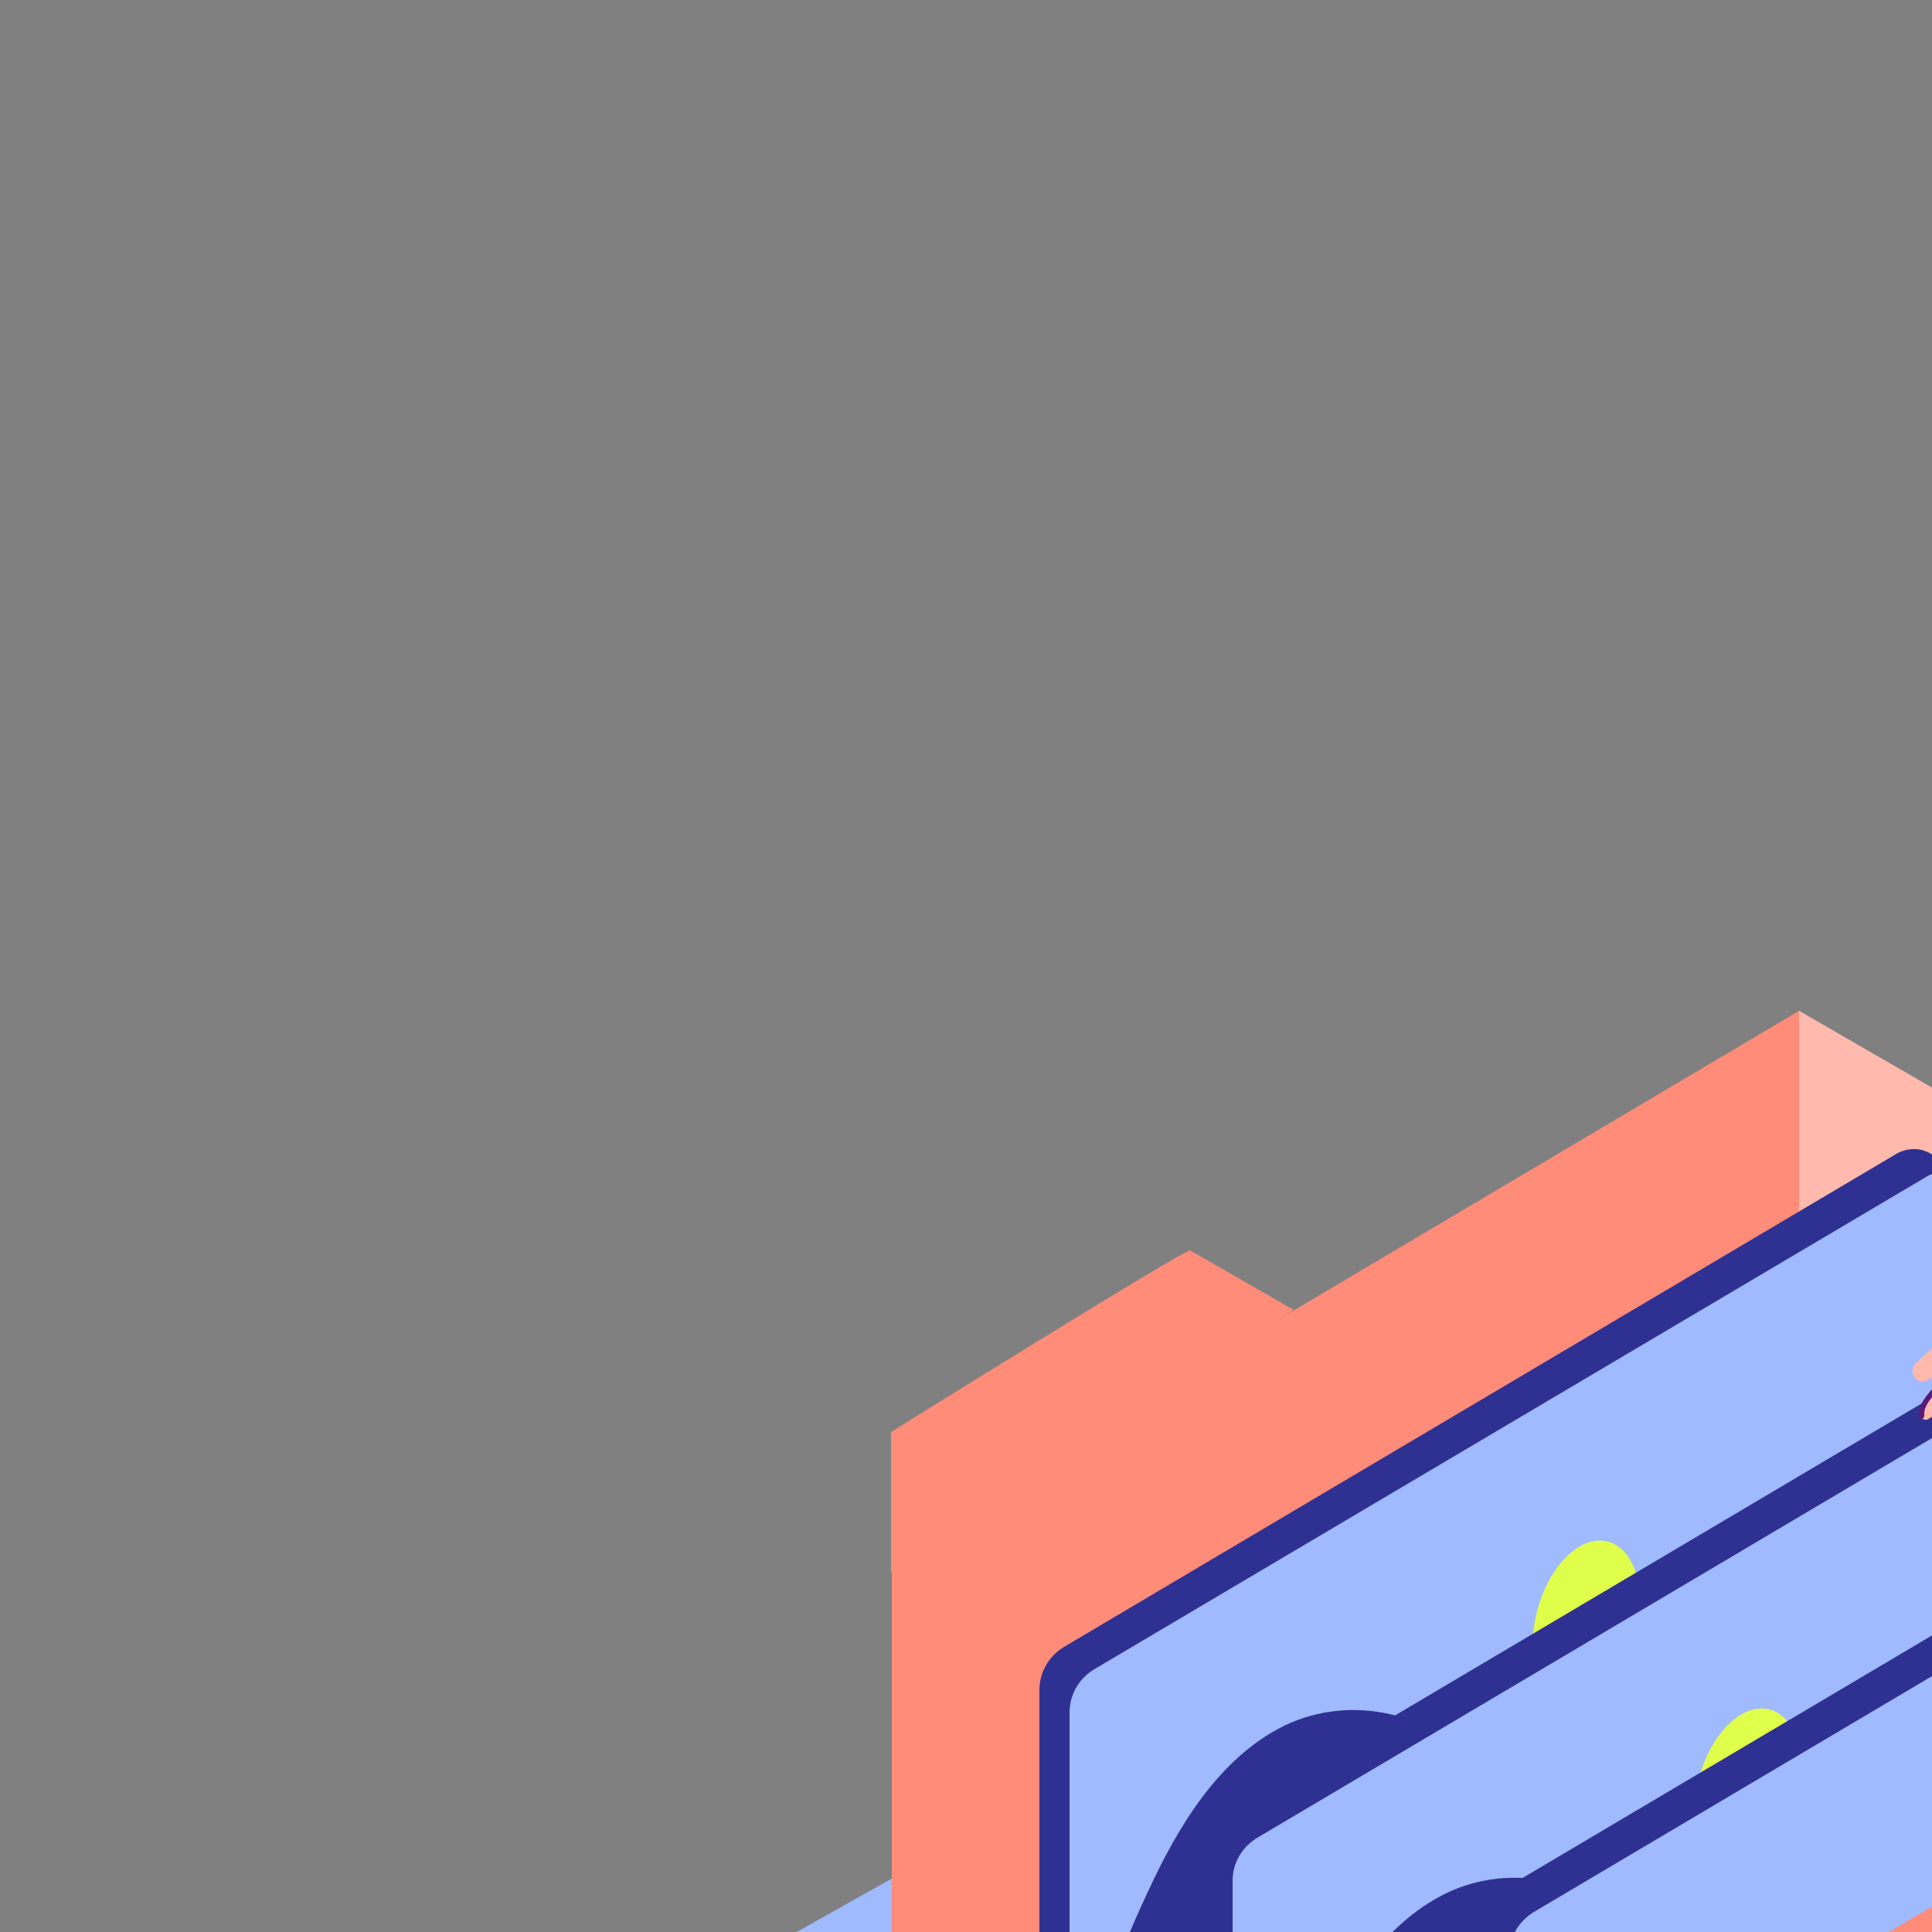<svg transform="scale(2)" version="1.1" id="Layer_1" xmlns="http://www.w3.org/2000/svg" xmlns:xlink="http://www.w3.org/1999/xlink" x="0px" y="0px" viewBox="0 0 500 500" xml:space="preserve" class="show_show__wrapper__graphic__5Waiy "><rect x="0" y="0" width="500" height="500" fill="#808080" stroke="none"/><title>React</title><style type="text/css">
	.st0{fill:#9FBAFF;}
	.st1{fill:url(#SVGID_1_);}
	.st2{fill:url(#SVGID_00000115517214884162514130000015583381908700352929_);}
	.st3{fill:#2E3192;}
	.st4{fill:#F23DB4;}
	.st5{fill:#581B7A;}
	.st6{fill:#FFB9AD;}
	.st7{fill:#FF8C79;}
	.st8{fill:#E0FF4B;}
	.st9{fill:#FFB883;}
	.st10{fill:#EA8E50;}
</style><path class="st0" id="Base" d="M29.8,304.3l200.1,117c7.4,4.3,16.7,4.2,24-0.3l220.4-135.2c3.6-2.2,4.7-6.9,2.5-10.4
	c-0.7-1.2-1.7-2.1-3-2.8L264.3,163.4c-2.3-1.2-5-1.1-7.2,0.1L29.9,291.1c-3.7,2.1-4.9,6.7-2.9,10.4
	C27.7,302.6,28.6,303.6,29.8,304.3z"></path><g id="Shadow"><linearGradient id="SVGID_1_" gradientUnits="userSpaceOnUse" x1="206.155" y1="1738.273" x2="164.545" y2="1805.623" gradientTransform="matrix(1 0 0 1 0 -1443.47)"><stop offset="0" style="stop-color: rgb(122, 127, 241);"></stop><stop offset="1" style="stop-color: rgb(159, 186, 255);"></stop></linearGradient><path class="st1" d="M145.5,274.1l-83.9,48.8c0,0,129.2,75.4,153,89.4l72.4-42.5"></path><linearGradient id="SVGID_00000059297964108195087090000008475713460669773499_" gradientUnits="userSpaceOnUse" x1="308.814" y1="1770.633" x2="294.414" y2="1793.932" gradientTransform="matrix(1 0 0 1 0 -1443.47)"><stop offset="0" style="stop-color: rgb(122, 127, 241);"></stop><stop offset="1" style="stop-color: rgb(159, 186, 255);"></stop></linearGradient><polygon points="325.7,343.9 299.7,362.1 
		273.1,340.9 293.6,323.6 	" style="fill: url(&quot;#SVGID_00000059297964108195087090000008475713460669773499_&quot;);"></polygon></g><g id="Clip"><path class="st3" d="M124,317.2c-8.6-5-17.1-10.2-25.7-15.1c-3.5-2.2-7.5-3.6-11.7-3.9c-5.3-0.2-12.1,3.6-8.8,9.6
		c1.6,3,4.9,5,7.6,6.7c5.6,3.5,11.4,6.9,17,10.4c6.8,4.2,15.5,11.3,24.1,10.3c5-0.6,8.3-4.5,4.5-8.7c-2-2.2-5.1-3.5-7.6-5l-30-17
		c-0.7-0.4-1.7-0.2-2.1,0.6s-0.2,1.7,0.6,2.1l0,0l25.2,14.3c2.7,1.5,5.5,3,8.1,4.6c0.8,0.5,2.4,1.1,2.9,1.9c2.9,4.5-3.9,4.3-6.3,3.7
		c-4.7-1.1-9-4-13.1-6.6c-4.9-3-9.8-6-14.7-9c-3-1.8-19-9-10.5-14.4c3.8-2.5,10.7,1.6,14.2,3.7c8.3,4.8,16.5,9.7,24.8,14.5
		c0.7,0.5,1.7,0.3,2.2-0.4c0.5-0.7,0.3-1.7-0.4-2.2C124.1,317.3,124,317.3,124,317.2L124,317.2L124,317.2z"></path></g><g id="Folders_Files_and_Character"><path class="st4" d="M292.7,157.4c0,0-5.7-38,6.7-42.2s30,5.6,33.7,17.2s10.1,55.8,4.6,59.8s-43.5-2.3-46.2-12.9"></path><path class="st5" d="M323.2,183c0,0,6.6-6.1,9.7-12.5l-1.2,17.4L323.2,183z"></path><polygon class="st6" points="223.1,353.9 115.4,291.7 232.8,130.8 340.5,193 	"></polygon><polygon class="st7" points="115.4,200.4 115.4,224.4 115.4,291.7 232.8,223.1 232.8,130.8 	"></polygon><path class="st7" d="M167.4,169.5l-13.4-7.7c-0.5-0.3-38.7,23.5-38.7,23.5v18.1"></path><path class="st3" d="M254.4,152.5l-4.1-2.9l0,0c-1.4-1.1-3.3-1.2-4.9-0.3l-107.7,63.8c-2,1.2-3.2,3.3-3.2,5.6v83c0,0.8,0.4,1.6,1,2
		l0,0l0.4,0.2l0,0l4.2,2.9l1.9-3.6l-1.4-0.4l111.4-65V153l0,0L254.4,152.5z"></path><path class="st0" d="M166.2,223.4c8.4-4.1,19.6-2,25,6c2.3,3.4,3.6,7.8,7.1,9.9c2.9,1.6,6.4,1.6,9.4,0.1c9-4,12.1-14.2,15.5-22.6
		c3.9-9.4,9-21,18.3-26.1c4.7-2.2,9.6-4.1,14.5-5.7v-29.1c0-2.4-2-4.3-4.4-4.3c-0.8,0-1.5,0.2-2.2,0.6l-107.8,63.8
		c-2,1.2-3.2,3.3-3.2,5.6v53.2c2.2-10.3,5.6-20.4,10.1-29.9C152.4,236.5,157.7,227.5,166.2,223.4z"></path><path class="st3" d="M256,240.5v-55.6c-4.9,1.6-9.8,3.5-14.5,5.7c-9.3,5.2-14.5,16.7-18.3,26.1c-3.4,8.4-6.5,18.6-15.5,22.6
		c-3,1.5-6.5,1.4-9.4-0.1c-3.5-2.1-4.8-6.5-7.1-9.9c-5.4-7.9-16.6-10.1-25-6s-13.8,13.1-17.6,21.4c-4.5,9.6-7.9,19.6-10.1,29.9v29.8
		c0,1.5,1.2,2.7,2.7,2.7c0,0,0,0,0,0c0.5,0,0.9-0.1,1.4-0.4L256,240.5z"></path><ellipse class="st8" transform="matrix(0.25 -0.968 0.968 0.25 -49.437 356.423)" cx="205.4" cy="210.1" rx="11" ry="6.6"></ellipse><path class="st3" d="M266.4,171.1l-107.7,63.8c-2,1.2-3.2,3.3-3.2,5.6v83c0,0.8,0.4,1.5,1,2l0,0l0.4,0.2l0,0l4.2,2.9l1.9-3.6
		l-1.4-0.4l111.5-65.1v-84.6c0-2.4-2-4.3-4.4-4.3C267.8,170.5,267.1,170.7,266.4,171.1L266.4,171.1z"></path><path class="st0" d="M187.1,245.2c8.4-4.1,19.6-2,25,6c2.3,3.4,3.6,7.7,7.1,9.9c2.9,1.6,6.4,1.6,9.4,0.1c9-4.1,12.1-14.2,15.5-22.6
		c3.8-9.4,9-21,18.3-26.1c4.7-2.2,9.5-4.1,14.5-5.8v-29c0-2.4-1.9-4.3-4.3-4.3c0,0,0,0,0,0c-0.8,0-1.5,0.2-2.2,0.6l-107.7,63.8
		c-2,1.2-3.2,3.3-3.2,5.5v53.2c2.2-10.3,5.6-20.4,10-30C173.3,258.3,178.7,249.3,187.1,245.2z"></path><path class="st3" d="M276.9,262.3v-55.7c-4.9,1.6-9.8,3.5-14.5,5.7c-9.3,5.2-14.5,16.7-18.3,26.1c-3.4,8.4-6.5,18.6-15.5,22.6
		c-3,1.5-6.5,1.4-9.4-0.1c-3.5-2.1-4.8-6.5-7.1-9.9c-5.4-7.9-16.6-10.1-25-6s-13.8,13.2-17.6,21.4c-4.5,9.6-7.9,19.6-10.1,30v29.7
		c0,1.5,1.2,2.7,2.7,2.7c0.5,0,0.9-0.1,1.4-0.4L276.9,262.3z"></path><ellipse class="st8" transform="matrix(0.25 -0.968 0.968 0.25 -54.862 393.032)" cx="226.4" cy="231.9" rx="11" ry="6.6"></ellipse><path class="st3" d="M302.2,180.7l-107.7,63.8c-2,1.2-3.2,3.3-3.2,5.6v83c0,0.8,0.4,1.5,1,2l0,0l0.4,0.2l0,0l4.2,2.9l1.9-3.6
		l-1.4-0.4l111.5-65.1v-84.7c0-2.4-2-4.3-4.4-4.3C303.6,180.1,302.9,180.3,302.2,180.7L302.2,180.7z"></path><path class="st0" d="M222.9,254.8c8.4-4.1,19.6-2,25,6c2.3,3.4,3.6,7.8,7.1,9.9c2.9,1.6,6.4,1.6,9.4,0.1c9-4,12.1-14.2,15.5-22.6
		c3.8-9.4,9-21,18.3-26.1c4.7-2.2,9.5-4.1,14.5-5.7v-29.1c0-2.4-1.9-4.3-4.3-4.3c-0.8,0-1.6,0.2-2.2,0.6l-107.7,63.8
		c-2,1.2-3.2,3.3-3.2,5.5v53.3c2.2-10.3,5.6-20.4,10.1-30C209.1,267.9,214.5,259,222.9,254.8z"></path><path class="st3" d="M312.7,272v-55.7c-4.9,1.6-9.8,3.5-14.5,5.7c-9.3,5.2-14.5,16.7-18.3,26.1c-3.4,8.4-6.5,18.6-15.5,22.6
		c-3,1.5-6.5,1.4-9.4-0.1c-3.5-2.1-4.8-6.5-7.1-9.9c-5.4-7.9-16.6-10.1-25-6s-13.8,13.1-17.6,21.4c-4.5,9.6-7.9,19.7-10.1,30v29.7
		c0,1.5,1.2,2.7,2.7,2.7c0.5,0,0.9-0.1,1.3-0.4L312.7,272z"></path><ellipse class="st8" transform="matrix(0.25 -0.968 0.968 0.25 -36.35 435.064)" cx="262.5" cy="241" rx="11.1" ry="6.6"></ellipse><path class="st7" d="M225.2,261.4c-1.3,0.8-2.1,2.1-2.1,3.6v88.9l117.5-68.6V193L225.2,261.4z"></path><path class="st5" d="M313.4,125.1c1.4-0.6,2.8-1,4.1-1.4c3.5-1.1,7.1-1.9,10.7-2.8c-0.7-15.8-10.3-33.6-27.1-32.1
		c-2.4,0.1-4.8,1-6.7,2.5c-3,2.5-4.1,6.6-3.7,11.4c0.3,4.5,2.8,8.5,6.6,10.9C307.1,119.8,311.3,121.6,313.4,125.1z"></path><path class="st6" d="M293.3,99.8c0,0,0.7,22.4,8.5,23.6S315,113,315,113s4.2-10.3,0-13.1S299.4,92.2,293.3,99.8z"></path><path class="st5" d="M311.3,128.5c-1,5.6-1.4,12.7,3.7,16.4c3.3-0.5,6.6-1.5,9.7-2.8c3.4-1.7,6.5-4,9.3-6.6c0.1-1,0.1-2,0-3
		c-0.4-6.2-8.1-58.7-31.9-38.3l3.8,8c1.9,3.9,4,7.8,5.1,12.1C312.2,118.9,312.2,123.8,311.3,128.5z"></path><path class="st5" d="M293.3,92.7c-0.1-0.2,3.4-6.6,16.1-6c14.5,0.7,16.1,17.7,16.1,17.7"></path><path class="st5" d="M292.5,97.2c-0.2,0.5-0.9,7.5,0.8,9.5c0,0,9.1,4.6,14.2,4.8c0,0,0-5.9,0.7-6.5s-0.4-11-7.1-12.3"></path><path class="st6" d="M306.1,184.3c-0.7-0.4-1.6-0.1-2,0.6c0,0.1-0.1,0.2-0.1,0.3c-0.1,0.5-0.3,0.9-0.5,1.4
		c-0.4,0.2-0.6,0.5-0.8,0.8c-0.2,0.5-0.4,0.9-0.6,1.4l-0.1-0.2c0.6-1.3-1.2-2.8-2.3-1.8c-0.1-0.1-0.3-0.1-0.5-0.1
		c0.7-0.5,1.4-1,2.1-1.5c1.6-1.1,0.1-3.7-1.5-2.6c-4.1,2.9-9.2,4.8-12.4,9c-0.5,0.6-3,3.6-2.7,4.4c0.2,0.5,0.7,0.9,1.2,1
		c2.2,0.3,3.2-2.1,4.9-3.5c-1.1,2.8-3.1,5.2-3.5,8.4c0,0.8,0.6,1.5,1.4,1.5c0,0,0,0,0,0h0.2l-0.3,0.7c-0.9,1.7,1.8,3.3,2.6,1.5
		l0.5-1.1c0.3,0.8,1.3,1.2,2.1,0.9c0.1-0.1,0.3-0.2,0.4-0.2c0.5-0.4,0.9-0.8,1.3-1.2c0.6,0.5,1.4,0.5,2,0l0,0c2.8-2.7,4-6.5,5.8-9.8
		c1.9-2.4,3.5-4.9,4.8-7.7C309.2,184.6,307.1,183.2,306.1,184.3z"></path><path class="st5" d="M292.1,196.5l-3.2,6.4c-0.3,0.5,0.5,1,0.8,0.5l3.2-6.4C293.2,196.5,292.4,196,292.1,196.5z"></path><path class="st5" d="M294.6,198.9c-0.8,1.9-1.7,3.8-2.6,5.7c-0.2,0.5,0.5,1,0.8,0.5c0.9-1.9,1.8-3.8,2.6-5.7
		C295.5,198.8,294.8,198.4,294.6,198.9z"></path><path class="st5" d="M297.6,198l-2.5,5.8c-0.2,0.5,0.5,1,0.8,0.5l2.5-5.8C298.6,198,297.9,197.5,297.6,198z"></path><path class="st4" d="M312.3,148.9c0,0-10.7,23.1-20.8,30.4c0,0,8.5,20.3,18.8,15.2c3.7-1.8,21.3-17.8,25.6-30.4"></path><path class="st6" d="M275.2,163.5c0-0.7-0.5-1.3-1.2-1.4l0.7-0.4c0.6-0.4,0.8-1.2,0.5-1.9c-7.1,4.2-14.5,7.7-21.6,11.9
		c-2,1.4-3.9,3-5.7,4.7c-1.1,1,0.1,3,1.5,2.2c1.2-0.7,2.3-1.4,3.4-2.1c-1,1.2-1.9,2.4-2.8,3.6c-0.8,1-2.4,3.8-0.6,3.6
		c0.7-0.4,2.7-1.8,3.7-2.5l0,0l0.4-0.2l-0.3,0.2c0.3-0.1,1.2-0.8,1.2-0.7c0.8-0.4,1.6-0.9,2.5-1.4c0,0.1,0.1,0.2,0.2,0.2h0.2
		c-0.1,0.2,0.1,0.4,0.2,0.4h0.1c0.4,0,0.8-0.2,1.2-0.3c0.5-0.2,0.9-0.5,1.2-0.9l0.1-0.1c0.2-0.2,0.4-0.5,0.5-0.8
		c0.1-0.1,0.1-0.2,0-0.3l0.2-0.3c0.3-0.3,0.6-0.6,0.9-1l3.8-2.3l0.5-0.2l2.9-1c0.2-0.1,0.3-0.3,0.2-0.5c-0.1-0.1-0.2-0.2-0.4-0.2
		l-0.2,0.1l0,0l0.8-0.5l1.2-1c2.1-1.4,4.1-3.1,5.8-4.9C277.3,164.6,276.3,163.5,275.2,163.5z"></path><path class="st5" d="M270.1,171.6c-1.5,1.2-3.3,1.9-5.2,2.3c-0.6,0.1-1.8-0.1-2.4,0.3c-0.3,0.3-0.5,0.6-0.6,1
		c-0.3,0.8-0.7,1.6-1.2,2.4c-0.5,0.7-1.8,2.1-2.9,1.9c-1.5-0.3,0.8-4.9,1.2-5.6c0.1-0.2,0-0.4-0.2-0.5c-0.1-0.1-0.3,0-0.4,0.1
		c-0.6,1-1,2-1.4,3.1c-0.4,0.9-0.5,1.8-0.5,2.8c0.4,1.5,2.7,0.6,3.4,0c0.7-0.6,1.3-1.3,1.8-2.1c0.3-0.5,0.4-1,0.7-1.5
		c0.1-0.3,0.3-0.5,0.5-0.8c0.4-0.4,0.7-0.3,1.2-0.4c2.3-0.2,4.5-1.1,6.3-2.5C270.9,172,270.5,171.4,270.1,171.6z"></path><path class="st4" d="M292.8,124.7c0,0-7.3,18.5-12.1,22.7s-20.1,14.4-20.1,14.4s-0.1,12.1,12.4,14.2c0,0,25.7-14.6,31.4-18.7"></path><path class="st5" d="M294.7,145l-1.6,20.8c-0.1,0.8,1.2,0.8,1.2,0l1.6-20.8C296,144.2,294.8,144.2,294.7,145z"></path><path class="st5" d="M254.4,175.2c-1.5,1.3-2.9,2.7-4.1,4.2c-0.9,1.1-2.2,2.4-2,3.9c0.1,0.5,0.8,0.3,0.7-0.2
		c-0.2-1.4,1.9-3.3,2.8-4.3c1-1.1,2.1-2.1,3.2-3.1C255.2,175.4,254.7,174.9,254.4,175.2z"></path></g><g id="Cupboard"><polyline class="st9" points="360.5,279 360.5,323.9 325.7,343.9 297.4,327.1 297.4,285.5 	"></polyline><polygon class="st10" points="325.7,343.9 325.7,299.7 297.4,287.2 297.4,327.1 	"></polygon><polyline class="st10" points="297.4,283.1 297.4,287.2 300.1,288 301.9,285.2 	"></polyline><path class="st10" d="M331.9,266.1l28.6,16.9l-35.8,20.6c-1,0.6-27.3-16.6-27.3-16.6L331.9,266.1z"></path><polyline class="st10" points="360.5,283.1 360.5,279 355.3,276.5 355.9,283.6 	"></polyline><path class="st9" d="M331.9,262.1l28.6,16.9l-35.8,20.6c-1,0.6-27.3-16.6-27.3-16.6L331.9,262.1z"></path><polygon class="st10" points="355.5,291.7 355.5,301 329.4,315.8 329.4,306.7 	"></polygon><polygon class="st10" points="355.8,305.5 355.8,314.8 329.8,329.7 329.8,320.6 	"></polygon><ellipse class="st9" transform="matrix(9.497701e-02 -0.996 0.996 9.497701e-02 9.082 616.546)" cx="343.6" cy="303.3" rx="1.6" ry="1.2"></ellipse><ellipse class="st9" transform="matrix(9.497701e-02 -0.996 0.996 9.497701e-02 -3.275 629.727)" cx="344.7" cy="316.7" rx="1.6" ry="1.2"></ellipse></g><g id="Archive"><polyline class="st4" points="305.4,304.3 257.9,277.4 240.8,288.1 262.2,309.8 289.8,322.2 	"></polyline><polygon class="st5" points="286.6,315 240.8,288.1 240.8,295 240.8,298.3 240.8,344.4 286.6,369.9 286.6,369.6 287,369.9 
		305.4,358.7 305.4,313.9 305.4,304.3 	"></polygon><polygon class="st4" points="289.9,319.1 289.9,342.6 303.1,334.9 303.1,311.6 	"></polygon><polygon class="st5" points="286.6,315 286.6,369.9 240.8,344.4 240.8,288.1 	"></polygon><ellipse class="st4" transform="matrix(0.227 -0.974 0.974 0.227 -109.826 559.343)" cx="297.5" cy="348.9" rx="4.4" ry="3"></ellipse></g><g id="Plant"><path class="st4" d="M324.4,258.3c0,0-4.7,21.4-4.3,22.6c0.9,3.1,13.9,5,17.7,0l-4.7-22.6H324.4z"></path><ellipse class="st5" cx="328.6" cy="258.5" rx="4.5" ry="2.5"></ellipse><path class="st8" d="M337.7,214.3c0,0-8.7-4.7-14,5s2.5,14.2,11.1,14.6S345,217.6,337.7,214.3z"></path><path class="st3" d="M336,214.3c-7.1,13.2-8.2,28.4-8.8,43.1c0,0.8,1.2,0.8,1.2,0c0.6-14.5,1.6-29.5,8.7-42.5
		C337.4,214.2,336.4,213.6,336,214.3z"></path><path class="st8" d="M341.1,238.9c0,0-12-0.5-10.6,7.5s11.6,6.4,13.2,2.1S341.1,238.9,341.1,238.9z"></path><path class="st3" d="M340.9,239.3c-4.7,6.2-8.3,13.1-10.7,20.4c-0.1,0.2,0.1,0.5,0.3,0.6c0.2,0.1,0.5-0.1,0.6-0.3l0,0
		c2.4-7.3,6-14.1,10.6-20.2C342,239.3,341.3,238.9,340.9,239.3z"></path><path class="st8" d="M314.9,232.7c0,0-6.5,10.2,1.2,13s11.4-6.9,8.4-10.4S314.9,232.7,314.9,232.7z"></path><path class="st3" d="M327.8,258.8c-3.4-9.3-7.6-18.3-12.5-26.9c-0.1-0.2-0.4-0.3-0.6-0.2c-0.2,0.1-0.3,0.4-0.2,0.6
		c4.9,8.5,9.1,17.4,12.4,26.7C327.1,259.6,328,259.4,327.8,258.8z"></path></g></svg>